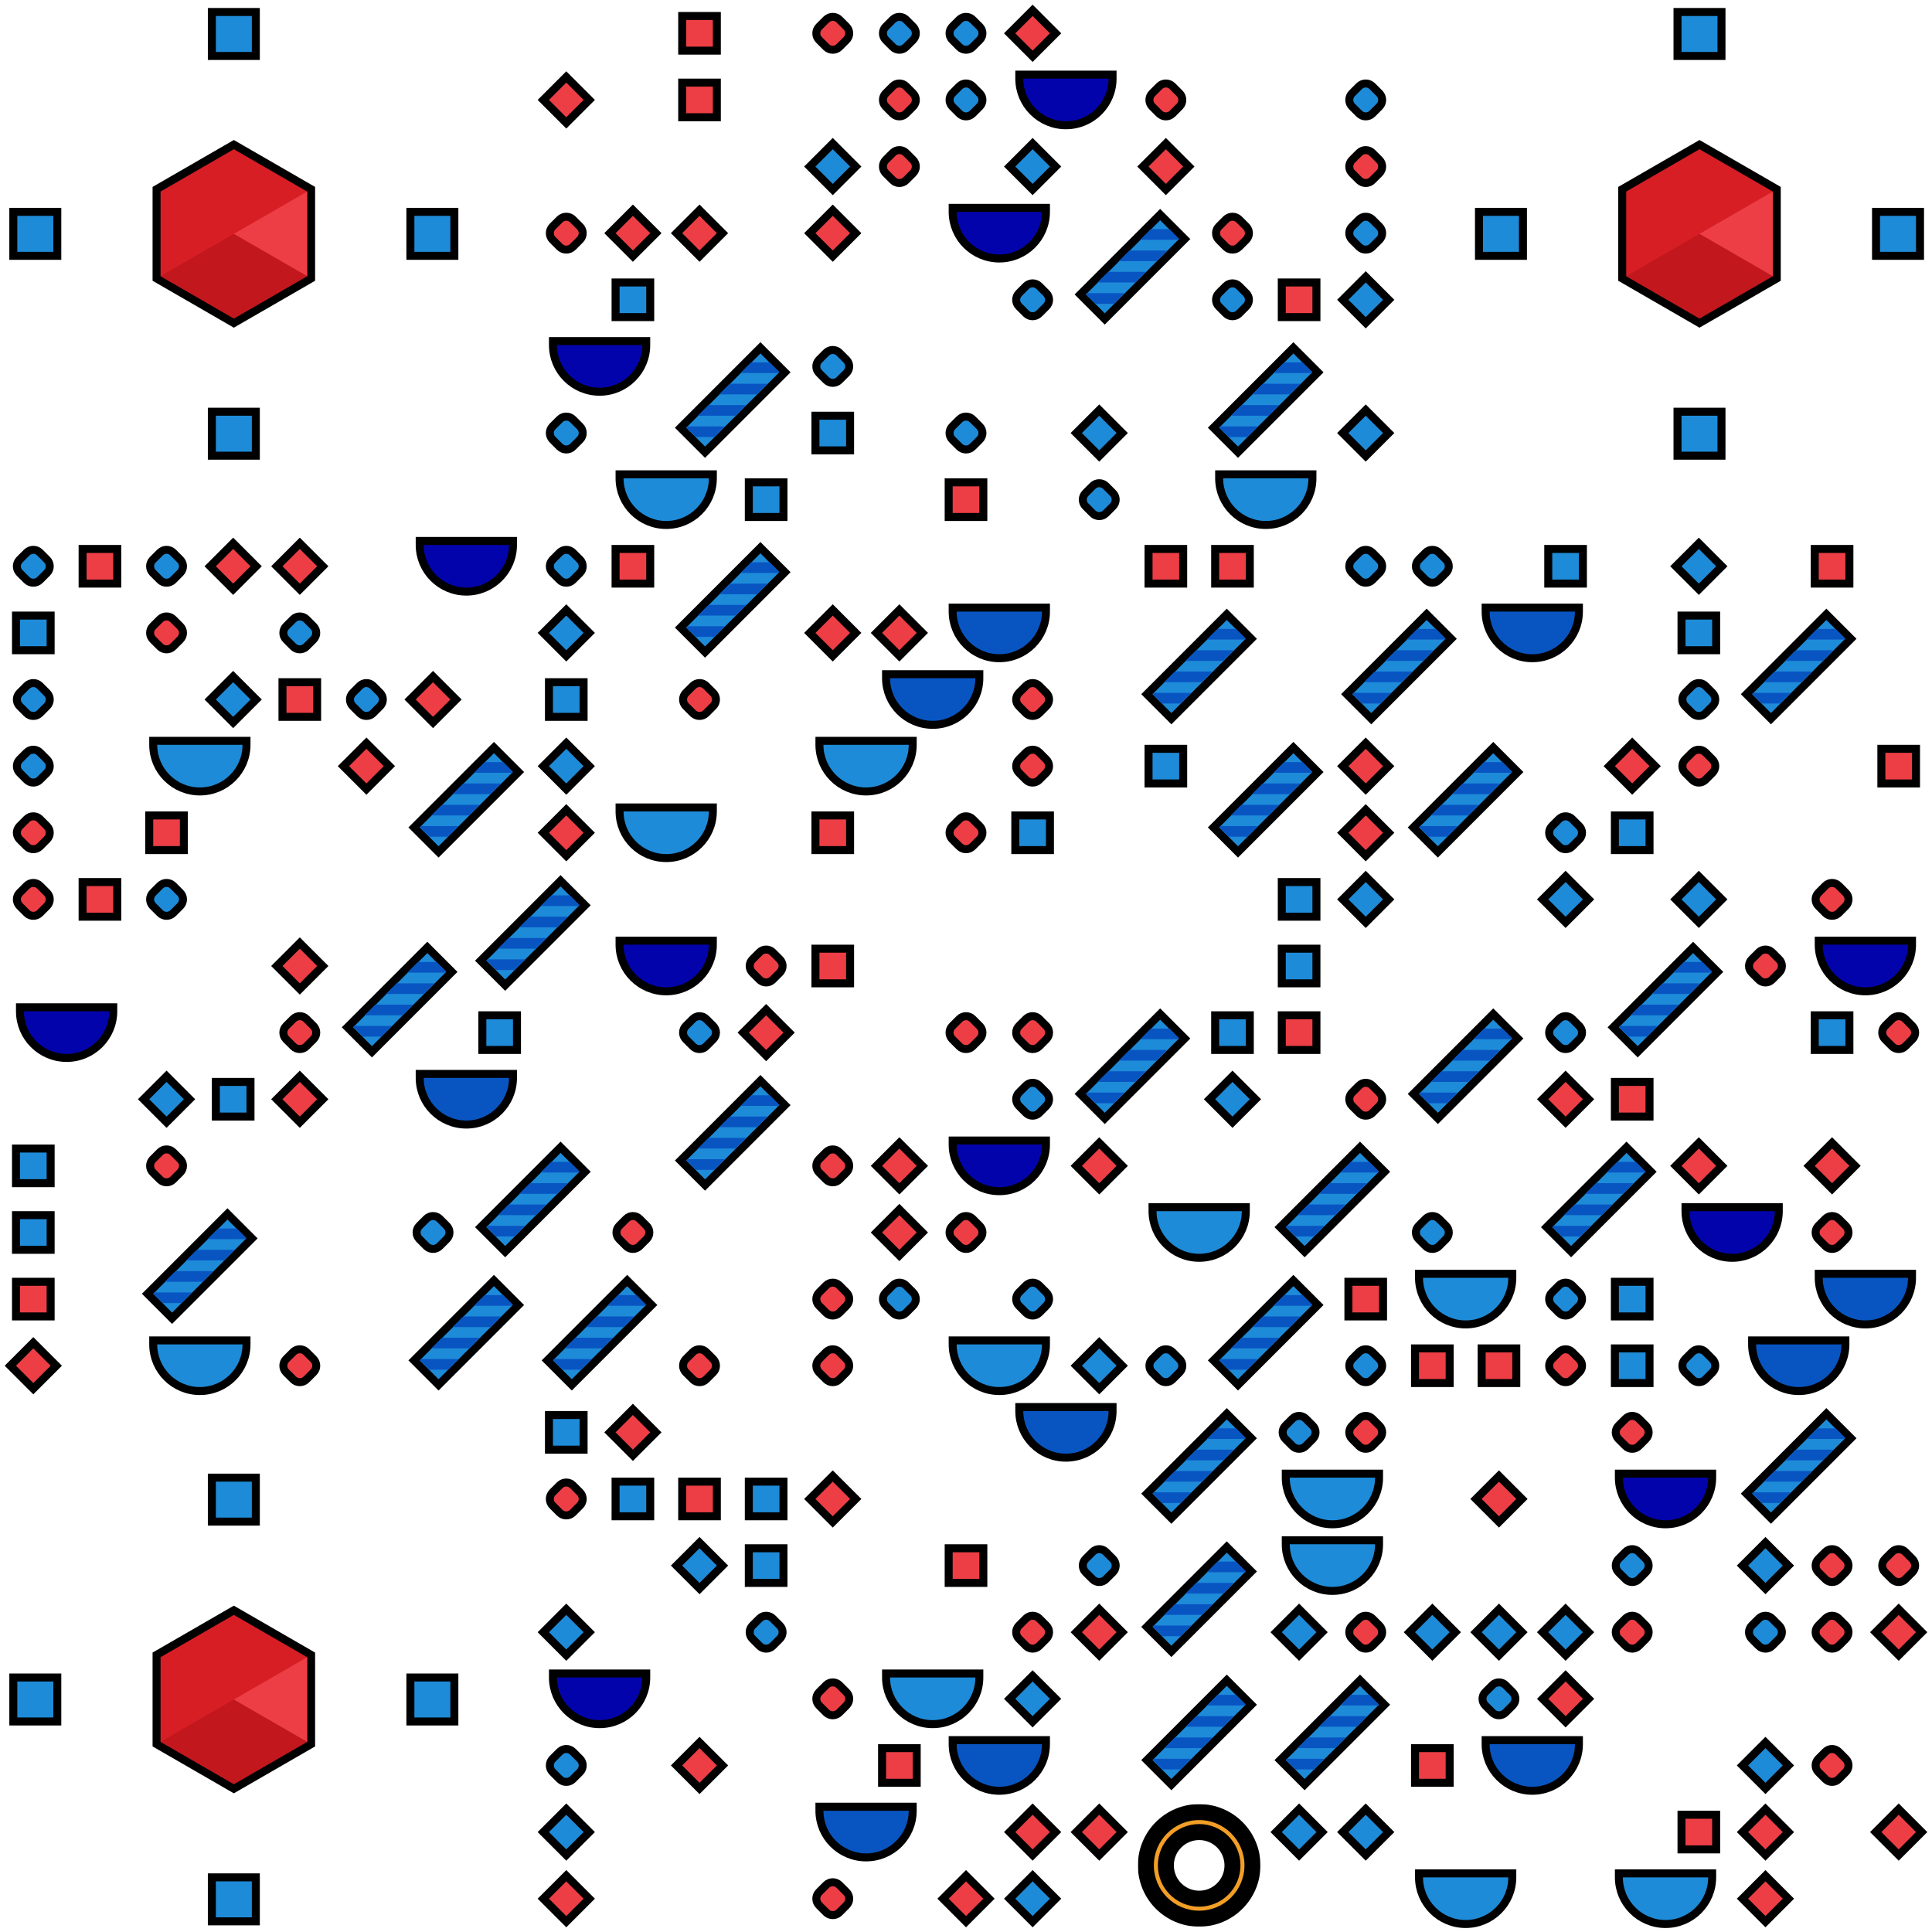 <?xml version="1.0" encoding="utf-8"?><svg xmlns="http://www.w3.org/2000/svg" xmlns:xlink="http://www.w3.org/1999/xlink" width="200" height="200" viewBox="0 0 1450 1450"><symbol id="symbol_29" viewBox="0 0 350 350"><path d="M177 109.402L175.5 108.536L174 109.402L119.007 141.152L117.507 142.018V143.75V207.25V208.982L119.007 209.848L174 241.598L175.5 242.464L177 241.598L231.993 209.848L233.493 208.982V207.25V143.75V142.018L231.993 141.152L177 109.402Z" style="fill: #D81E25; stroke: black; stroke-width: 6" /><path d="M230.493 207.25V143.75L120.507 207.25L175.5 239L230.493 207.25Z" style="fill: #C1171D" /><path d="M230.493 207.25L175.5 175.5L230.493 143.75V207.25Z" style="fill-rule: evenodd; clip-rule: evenodd; fill: #ED3E45" /><rect x="159" y="9" width="33" height="33" style="fill: #1E8BD8; stroke: black; stroke-width: 6" /><rect x="159" y="309" width="33" height="33" style="fill: #1E8BD8; stroke: black; stroke-width: 6" /><rect x="10" y="159" width="33" height="33" style="fill: #1E8BD8; stroke: black; stroke-width: 6" /><rect x="308" y="159" width="33" height="33" style="fill: #1E8BD8; stroke: black; stroke-width: 6" /></symbol><symbol id="symbol_2a" viewBox="0 0 350 350"><path d="M177 109.402L175.5 108.536L174 109.402L119.007 141.152L117.507 142.018V143.75V207.25V208.982L119.007 209.848L174 241.598L175.5 242.464L177 241.598L231.993 209.848L233.493 208.982V207.25V143.75V142.018L231.993 141.152L177 109.402Z" style="fill: #D81E25; stroke: black; stroke-width: 6" /><path d="M230.493 207.25V143.75L120.507 207.25L175.5 239L230.493 207.25Z" style="fill: #C1171D" /><path d="M230.493 207.25L175.5 175.5L230.493 143.75V207.25Z" style="fill-rule: evenodd; clip-rule: evenodd; fill: #ED3E45" /><rect x="159" y="9" width="33" height="33" style="fill: #1E8BD8; stroke: black; stroke-width: 6" /><rect x="159" y="309" width="33" height="33" style="fill: #1E8BD8; stroke: black; stroke-width: 6" /><rect x="10" y="159" width="33" height="33" style="fill: #1E8BD8; stroke: black; stroke-width: 6" /><rect x="308" y="159" width="33" height="33" style="fill: #1E8BD8; stroke: black; stroke-width: 6" /></symbol><symbol id="symbol_2b" viewBox="0 0 350 350"><path d="M177 109.402L175.5 108.536L174 109.402L119.007 141.152L117.507 142.018V143.75V207.25V208.982L119.007 209.848L174 241.598L175.5 242.464L177 241.598L231.993 209.848L233.493 208.982V207.25V143.75V142.018L231.993 141.152L177 109.402Z" style="fill: #D81E25; stroke: black; stroke-width: 6" /><path d="M230.493 207.25V143.75L120.507 207.25L175.5 239L230.493 207.25Z" style="fill: #C1171D" /><path d="M230.493 207.25L175.5 175.5L230.493 143.75V207.25Z" style="fill-rule: evenodd; clip-rule: evenodd; fill: #ED3E45" /><rect x="159" y="9" width="33" height="33" style="fill: #1E8BD8; stroke: black; stroke-width: 6" /><rect x="159" y="309" width="33" height="33" style="fill: #1E8BD8; stroke: black; stroke-width: 6" /><rect x="10" y="159" width="33" height="33" style="fill: #1E8BD8; stroke: black; stroke-width: 6" /><rect x="308" y="159" width="33" height="33" style="fill: #1E8BD8; stroke: black; stroke-width: 6" /></symbol><symbol id="symbol_1Y" viewBox="0 0 50 50"><path d="M35.293 20.05L29.95 14.707C27.216 11.973 22.784 11.973 20.05 14.707L14.707 20.05C11.973 22.784 11.973 27.216 14.707 29.95L20.05 35.293C22.784 38.027 27.216 38.027 29.95 35.293L35.293 29.95C38.027 27.216 38.027 22.784 35.293 20.05Z" style="fill: #ED3E45; stroke: black; stroke-width: 6" /></symbol><symbol id="symbol_1Z" viewBox="0 0 50 50"><path d="M27.121 9.879L25 7.757L22.879 9.879L9.879 22.879L7.757 25L9.879 27.121L22.879 40.121L25 42.243L27.121 40.121L40.121 27.121L42.243 25L40.121 22.879L27.121 9.879Z" style="fill: #ED3E45; stroke: black; stroke-width: 6" /></symbol><symbol id="symbol_20" viewBox="0 0 50 50"><rect x="12" y="12" width="26" height="26" style="fill: #ED3E45; stroke: black; stroke-width: 6" /></symbol><symbol id="symbol_21" viewBox="0 0 50 50"><rect x="12" y="12" width="26" height="26" style="fill: #1E8BD8; stroke: black; stroke-width: 6" /></symbol><symbol id="symbol_22" viewBox="0 0 50 50"><path d="M27.121 9.879L25 7.757L22.879 9.879L9.879 22.879L7.757 25L9.879 27.121L22.879 40.121L25 42.243L27.121 40.121L40.121 27.121L42.243 25L40.121 22.879L27.121 9.879Z" style="fill: #1E8BD8; stroke: black; stroke-width: 6" /></symbol><symbol id="symbol_23" viewBox="0 0 50 50"><path d="M35.293 20.05L29.95 14.707C27.216 11.973 22.784 11.973 20.05 14.707L14.707 20.05C11.973 22.784 11.973 27.216 14.707 29.95L20.05 35.293C22.784 38.027 27.216 38.027 29.95 35.293L35.293 29.95C38.027 27.216 38.027 22.784 35.293 20.05Z" style="fill: #1E8BD8; stroke: black; stroke-width: 6" /></symbol><symbol id="symbol_24" viewBox="0 0 100 100"><rect x="10.757" y="71" width="84.797" height="26" transform="rotate(-45 10.757 71)" style="fill: #1E8BD8; stroke: black; stroke-width: 6" /><path d="M15.718 70L15 70.718L22.282 78H36.002L44.002 70H15.718ZM31.718 54L23.718 62H52.002L60.002 54H31.718ZM76.002 38L68.002 46H39.718L47.718 38H76.002ZM77.718 22L84.86 29.142L84.002 30H55.718L63.718 22H77.718Z" style="fill-rule: evenodd; clip-rule: evenodd; fill: #0855C2" /></symbol><symbol id="symbol_25" viewBox="0 0 100 50"><path d="M15 9V6H18H82H85V9C85 28.33 69.33 44 50 44C30.67 44 15 28.33 15 9Z" style="fill: #0303AC; stroke: black; stroke-width: 6" /></symbol><symbol id="symbol_26" viewBox="0 0 100 50"><path d="M15 9V6H18H82H85V9C85 28.33 69.33 44 50 44C30.67 44 15 28.33 15 9Z" style="fill: #1E8BD8; stroke: black; stroke-width: 6" /></symbol><symbol id="symbol_27" viewBox="0 0 100 50"><path d="M15 9V6H18H82H85V9C85 28.33 69.33 44 50 44C30.67 44 15 28.33 15 9Z" style="fill: #0855C2; stroke: black; stroke-width: 6" /></symbol><symbol id="symbol_28" viewBox="0 0 100 100"><mask id="path-1-outside-1_22_59" maskUnits="userSpaceOnUse" x="4" y="4" width="92" height="92" style="fill: black"><rect x="4" y="4" width="92" height="92" style="fill: white" /><path d="M50 90C72.091 90 90 72.091 90 50C90 27.909 72.091 10 50 10C27.909 10 10 27.909 10 50C10 72.091 27.909 90 50 90ZM50 75C63.807 75 75 63.807 75 50C75 36.193 63.807 25 50 25C36.193 25 25 36.193 25 50C25 63.807 36.193 75 50 75Z" style="fill-rule: evenodd; clip-rule: evenodd" />


</mask><path d="M50 90C72.091 90 90 72.091 90 50C90 27.909 72.091 10 50 10C27.909 10 10 27.909 10 50C10 72.091 27.909 90 50 90ZM50 75C63.807 75 75 63.807 75 50C75 36.193 63.807 25 50 25C36.193 25 25 36.193 25 50C25 63.807 36.193 75 50 75Z" style="fill-rule: evenodd; clip-rule: evenodd; fill: #F29E27" /><path d="M84 50C84 68.778 68.778 84 50 84V96C75.405 96 96 75.405 96 50H84ZM50 16C68.778 16 84 31.222 84 50H96C96 24.595 75.405 4 50 4V16ZM16 50C16 31.222 31.222 16 50 16V4C24.595 4 4 24.595 4 50H16ZM50 84C31.222 84 16 68.778 16 50H4C4 75.405 24.595 96 50 96V84ZM69 50C69 60.493 60.493 69 50 69V81C67.121 81 81 67.121 81 50H69ZM50 31C60.493 31 69 39.507 69 50H81C81 32.879 67.121 19 50 19V31ZM31 50C31 39.507 39.507 31 50 31V19C32.879 19 19 32.879 19 50H31ZM50 69C39.507 69 31 60.493 31 50H19C19 67.121 32.879 81 50 81V69Z" style="fill: black; mask: url(#path-1-outside-1_22_59)" /></symbol><g id="qr"><g id="qr_blocks"><use xlink:href="#symbol_20" x="500" y="0" width="50" height="50" /><use xlink:href="#symbol_1Y" x="600" y="0" width="50" height="50" /><use xlink:href="#symbol_23" x="650" y="0" width="50" height="50" /><use xlink:href="#symbol_23" x="700" y="0" width="50" height="50" /><use xlink:href="#symbol_1Z" x="750" y="0" width="50" height="50" /><use xlink:href="#symbol_1Z" x="400" y="50" width="50" height="50" /><use xlink:href="#symbol_20" x="500" y="50" width="50" height="50" /><use xlink:href="#symbol_1Y" x="650" y="50" width="50" height="50" /><use xlink:href="#symbol_23" x="700" y="50" width="50" height="50" /><use xlink:href="#symbol_25" x="750" y="50" width="100" height="50" /><use xlink:href="#symbol_1Y" x="850" y="50" width="50" height="50" /><use xlink:href="#symbol_23" x="1000" y="50" width="50" height="50" /><use xlink:href="#symbol_22" x="600" y="100" width="50" height="50" /><use xlink:href="#symbol_1Y" x="650" y="100" width="50" height="50" /><use xlink:href="#symbol_22" x="750" y="100" width="50" height="50" /><use xlink:href="#symbol_1Z" x="850" y="100" width="50" height="50" /><use xlink:href="#symbol_1Y" x="1000" y="100" width="50" height="50" /><use xlink:href="#symbol_1Y" x="400" y="150" width="50" height="50" /><use xlink:href="#symbol_1Z" x="450" y="150" width="50" height="50" /><use xlink:href="#symbol_1Z" x="500" y="150" width="50" height="50" /><use xlink:href="#symbol_1Z" x="600" y="150" width="50" height="50" /><use xlink:href="#symbol_25" x="700" y="150" width="100" height="50" /><use xlink:href="#symbol_24" x="800" y="150" width="100" height="100" /><use xlink:href="#symbol_1Y" x="900" y="150" width="50" height="50" /><use xlink:href="#symbol_23" x="1000" y="150" width="50" height="50" /><use xlink:href="#symbol_21" x="450" y="200" width="50" height="50" /><use xlink:href="#symbol_23" x="750" y="200" width="50" height="50" /><use xlink:href="#symbol_23" x="900" y="200" width="50" height="50" /><use xlink:href="#symbol_20" x="950" y="200" width="50" height="50" /><use xlink:href="#symbol_22" x="1000" y="200" width="50" height="50" /><use xlink:href="#symbol_25" x="400" y="250" width="100" height="50" /><use xlink:href="#symbol_24" x="500" y="250" width="100" height="100" /><use xlink:href="#symbol_23" x="600" y="250" width="50" height="50" /><use xlink:href="#symbol_24" x="900" y="250" width="100" height="100" /><use xlink:href="#symbol_23" x="400" y="300" width="50" height="50" /><use xlink:href="#symbol_21" x="600" y="300" width="50" height="50" /><use xlink:href="#symbol_23" x="700" y="300" width="50" height="50" /><use xlink:href="#symbol_22" x="800" y="300" width="50" height="50" /><use xlink:href="#symbol_22" x="1000" y="300" width="50" height="50" /><use xlink:href="#symbol_26" x="450" y="350" width="100" height="50" /><use xlink:href="#symbol_21" x="550" y="350" width="50" height="50" /><use xlink:href="#symbol_20" x="700" y="350" width="50" height="50" /><use xlink:href="#symbol_23" x="800" y="350" width="50" height="50" /><use xlink:href="#symbol_26" x="900" y="350" width="100" height="50" /><use xlink:href="#symbol_23" x="0" y="400" width="50" height="50" /><use xlink:href="#symbol_20" x="50" y="400" width="50" height="50" /><use xlink:href="#symbol_23" x="100" y="400" width="50" height="50" /><use xlink:href="#symbol_1Z" x="150" y="400" width="50" height="50" /><use xlink:href="#symbol_1Z" x="200" y="400" width="50" height="50" /><use xlink:href="#symbol_25" x="300" y="400" width="100" height="50" /><use xlink:href="#symbol_23" x="400" y="400" width="50" height="50" /><use xlink:href="#symbol_20" x="450" y="400" width="50" height="50" /><use xlink:href="#symbol_24" x="500" y="400" width="100" height="100" /><use xlink:href="#symbol_20" x="850" y="400" width="50" height="50" /><use xlink:href="#symbol_20" x="900" y="400" width="50" height="50" /><use xlink:href="#symbol_23" x="1000" y="400" width="50" height="50" /><use xlink:href="#symbol_23" x="1050" y="400" width="50" height="50" /><use xlink:href="#symbol_21" x="1150" y="400" width="50" height="50" /><use xlink:href="#symbol_22" x="1250" y="400" width="50" height="50" /><use xlink:href="#symbol_20" x="1350" y="400" width="50" height="50" /><use xlink:href="#symbol_21" x="0" y="450" width="50" height="50" /><use xlink:href="#symbol_1Y" x="100" y="450" width="50" height="50" /><use xlink:href="#symbol_23" x="200" y="450" width="50" height="50" /><use xlink:href="#symbol_22" x="400" y="450" width="50" height="50" /><use xlink:href="#symbol_1Z" x="600" y="450" width="50" height="50" /><use xlink:href="#symbol_1Z" x="650" y="450" width="50" height="50" /><use xlink:href="#symbol_27" x="700" y="450" width="100" height="50" /><use xlink:href="#symbol_24" x="850" y="450" width="100" height="100" /><use xlink:href="#symbol_24" x="1000" y="450" width="100" height="100" /><use xlink:href="#symbol_27" x="1100" y="450" width="100" height="50" /><use xlink:href="#symbol_21" x="1250" y="450" width="50" height="50" /><use xlink:href="#symbol_24" x="1300" y="450" width="100" height="100" /><use xlink:href="#symbol_23" x="0" y="500" width="50" height="50" /><use xlink:href="#symbol_22" x="150" y="500" width="50" height="50" /><use xlink:href="#symbol_20" x="200" y="500" width="50" height="50" /><use xlink:href="#symbol_23" x="250" y="500" width="50" height="50" /><use xlink:href="#symbol_1Z" x="300" y="500" width="50" height="50" /><use xlink:href="#symbol_21" x="400" y="500" width="50" height="50" /><use xlink:href="#symbol_1Y" x="500" y="500" width="50" height="50" /><use xlink:href="#symbol_27" x="650" y="500" width="100" height="50" /><use xlink:href="#symbol_1Y" x="750" y="500" width="50" height="50" /><use xlink:href="#symbol_23" x="1250" y="500" width="50" height="50" /><use xlink:href="#symbol_23" x="0" y="550" width="50" height="50" /><use xlink:href="#symbol_26" x="100" y="550" width="100" height="50" /><use xlink:href="#symbol_1Z" x="250" y="550" width="50" height="50" /><use xlink:href="#symbol_24" x="300" y="550" width="100" height="100" /><use xlink:href="#symbol_22" x="400" y="550" width="50" height="50" /><use xlink:href="#symbol_26" x="600" y="550" width="100" height="50" /><use xlink:href="#symbol_1Y" x="750" y="550" width="50" height="50" /><use xlink:href="#symbol_21" x="850" y="550" width="50" height="50" /><use xlink:href="#symbol_24" x="900" y="550" width="100" height="100" /><use xlink:href="#symbol_1Z" x="1000" y="550" width="50" height="50" /><use xlink:href="#symbol_24" x="1050" y="550" width="100" height="100" /><use xlink:href="#symbol_1Z" x="1200" y="550" width="50" height="50" /><use xlink:href="#symbol_1Y" x="1250" y="550" width="50" height="50" /><use xlink:href="#symbol_20" x="1400" y="550" width="50" height="50" /><use xlink:href="#symbol_1Y" x="0" y="600" width="50" height="50" /><use xlink:href="#symbol_20" x="100" y="600" width="50" height="50" /><use xlink:href="#symbol_1Z" x="400" y="600" width="50" height="50" /><use xlink:href="#symbol_26" x="450" y="600" width="100" height="50" /><use xlink:href="#symbol_20" x="600" y="600" width="50" height="50" /><use xlink:href="#symbol_1Y" x="700" y="600" width="50" height="50" /><use xlink:href="#symbol_21" x="750" y="600" width="50" height="50" /><use xlink:href="#symbol_1Z" x="1000" y="600" width="50" height="50" /><use xlink:href="#symbol_23" x="1150" y="600" width="50" height="50" /><use xlink:href="#symbol_21" x="1200" y="600" width="50" height="50" /><use xlink:href="#symbol_1Y" x="0" y="650" width="50" height="50" /><use xlink:href="#symbol_20" x="50" y="650" width="50" height="50" /><use xlink:href="#symbol_23" x="100" y="650" width="50" height="50" /><use xlink:href="#symbol_24" x="350" y="650" width="100" height="100" /><use xlink:href="#symbol_21" x="950" y="650" width="50" height="50" /><use xlink:href="#symbol_22" x="1000" y="650" width="50" height="50" /><use xlink:href="#symbol_22" x="1150" y="650" width="50" height="50" /><use xlink:href="#symbol_22" x="1250" y="650" width="50" height="50" /><use xlink:href="#symbol_1Y" x="1350" y="650" width="50" height="50" /><use xlink:href="#symbol_1Z" x="200" y="700" width="50" height="50" /><use xlink:href="#symbol_24" x="250" y="700" width="100" height="100" /><use xlink:href="#symbol_25" x="450" y="700" width="100" height="50" /><use xlink:href="#symbol_1Y" x="550" y="700" width="50" height="50" /><use xlink:href="#symbol_20" x="600" y="700" width="50" height="50" /><use xlink:href="#symbol_21" x="950" y="700" width="50" height="50" /><use xlink:href="#symbol_24" x="1200" y="700" width="100" height="100" /><use xlink:href="#symbol_1Y" x="1300" y="700" width="50" height="50" /><use xlink:href="#symbol_25" x="1350" y="700" width="100" height="50" /><use xlink:href="#symbol_25" x="0" y="750" width="100" height="50" /><use xlink:href="#symbol_1Y" x="200" y="750" width="50" height="50" /><use xlink:href="#symbol_21" x="350" y="750" width="50" height="50" /><use xlink:href="#symbol_23" x="500" y="750" width="50" height="50" /><use xlink:href="#symbol_1Z" x="550" y="750" width="50" height="50" /><use xlink:href="#symbol_1Y" x="700" y="750" width="50" height="50" /><use xlink:href="#symbol_1Y" x="750" y="750" width="50" height="50" /><use xlink:href="#symbol_24" x="800" y="750" width="100" height="100" /><use xlink:href="#symbol_21" x="900" y="750" width="50" height="50" /><use xlink:href="#symbol_20" x="950" y="750" width="50" height="50" /><use xlink:href="#symbol_24" x="1050" y="750" width="100" height="100" /><use xlink:href="#symbol_23" x="1150" y="750" width="50" height="50" /><use xlink:href="#symbol_21" x="1350" y="750" width="50" height="50" /><use xlink:href="#symbol_1Y" x="1400" y="750" width="50" height="50" /><use xlink:href="#symbol_22" x="100" y="800" width="50" height="50" /><use xlink:href="#symbol_21" x="150" y="800" width="50" height="50" /><use xlink:href="#symbol_1Z" x="200" y="800" width="50" height="50" /><use xlink:href="#symbol_27" x="300" y="800" width="100" height="50" /><use xlink:href="#symbol_24" x="500" y="800" width="100" height="100" /><use xlink:href="#symbol_23" x="750" y="800" width="50" height="50" /><use xlink:href="#symbol_22" x="900" y="800" width="50" height="50" /><use xlink:href="#symbol_1Y" x="1000" y="800" width="50" height="50" /><use xlink:href="#symbol_1Z" x="1150" y="800" width="50" height="50" /><use xlink:href="#symbol_20" x="1200" y="800" width="50" height="50" /><use xlink:href="#symbol_21" x="0" y="850" width="50" height="50" /><use xlink:href="#symbol_1Y" x="100" y="850" width="50" height="50" /><use xlink:href="#symbol_24" x="350" y="850" width="100" height="100" /><use xlink:href="#symbol_1Y" x="600" y="850" width="50" height="50" /><use xlink:href="#symbol_1Z" x="650" y="850" width="50" height="50" /><use xlink:href="#symbol_25" x="700" y="850" width="100" height="50" /><use xlink:href="#symbol_1Z" x="800" y="850" width="50" height="50" /><use xlink:href="#symbol_24" x="950" y="850" width="100" height="100" /><use xlink:href="#symbol_24" x="1150" y="850" width="100" height="100" /><use xlink:href="#symbol_1Z" x="1250" y="850" width="50" height="50" /><use xlink:href="#symbol_1Z" x="1350" y="850" width="50" height="50" /><use xlink:href="#symbol_21" x="0" y="900" width="50" height="50" /><use xlink:href="#symbol_24" x="100" y="900" width="100" height="100" /><use xlink:href="#symbol_23" x="300" y="900" width="50" height="50" /><use xlink:href="#symbol_1Y" x="450" y="900" width="50" height="50" /><use xlink:href="#symbol_1Z" x="650" y="900" width="50" height="50" /><use xlink:href="#symbol_1Y" x="700" y="900" width="50" height="50" /><use xlink:href="#symbol_26" x="850" y="900" width="100" height="50" /><use xlink:href="#symbol_23" x="1050" y="900" width="50" height="50" /><use xlink:href="#symbol_25" x="1250" y="900" width="100" height="50" /><use xlink:href="#symbol_1Y" x="1350" y="900" width="50" height="50" /><use xlink:href="#symbol_20" x="0" y="950" width="50" height="50" /><use xlink:href="#symbol_24" x="300" y="950" width="100" height="100" /><use xlink:href="#symbol_24" x="400" y="950" width="100" height="100" /><use xlink:href="#symbol_1Y" x="600" y="950" width="50" height="50" /><use xlink:href="#symbol_23" x="650" y="950" width="50" height="50" /><use xlink:href="#symbol_23" x="750" y="950" width="50" height="50" /><use xlink:href="#symbol_24" x="900" y="950" width="100" height="100" /><use xlink:href="#symbol_20" x="1000" y="950" width="50" height="50" /><use xlink:href="#symbol_26" x="1050" y="950" width="100" height="50" /><use xlink:href="#symbol_23" x="1150" y="950" width="50" height="50" /><use xlink:href="#symbol_21" x="1200" y="950" width="50" height="50" /><use xlink:href="#symbol_27" x="1350" y="950" width="100" height="50" /><use xlink:href="#symbol_1Z" x="0" y="1000" width="50" height="50" /><use xlink:href="#symbol_26" x="100" y="1000" width="100" height="50" /><use xlink:href="#symbol_1Y" x="200" y="1000" width="50" height="50" /><use xlink:href="#symbol_1Y" x="500" y="1000" width="50" height="50" /><use xlink:href="#symbol_1Y" x="600" y="1000" width="50" height="50" /><use xlink:href="#symbol_26" x="700" y="1000" width="100" height="50" /><use xlink:href="#symbol_22" x="800" y="1000" width="50" height="50" /><use xlink:href="#symbol_23" x="850" y="1000" width="50" height="50" /><use xlink:href="#symbol_23" x="1000" y="1000" width="50" height="50" /><use xlink:href="#symbol_20" x="1050" y="1000" width="50" height="50" /><use xlink:href="#symbol_20" x="1100" y="1000" width="50" height="50" /><use xlink:href="#symbol_1Y" x="1150" y="1000" width="50" height="50" /><use xlink:href="#symbol_21" x="1200" y="1000" width="50" height="50" /><use xlink:href="#symbol_23" x="1250" y="1000" width="50" height="50" /><use xlink:href="#symbol_27" x="1300" y="1000" width="100" height="50" /><use xlink:href="#symbol_21" x="400" y="1050" width="50" height="50" /><use xlink:href="#symbol_1Z" x="450" y="1050" width="50" height="50" /><use xlink:href="#symbol_27" x="750" y="1050" width="100" height="50" /><use xlink:href="#symbol_24" x="850" y="1050" width="100" height="100" /><use xlink:href="#symbol_23" x="950" y="1050" width="50" height="50" /><use xlink:href="#symbol_1Y" x="1000" y="1050" width="50" height="50" /><use xlink:href="#symbol_1Y" x="1200" y="1050" width="50" height="50" /><use xlink:href="#symbol_24" x="1300" y="1050" width="100" height="100" /><use xlink:href="#symbol_1Y" x="400" y="1100" width="50" height="50" /><use xlink:href="#symbol_21" x="450" y="1100" width="50" height="50" /><use xlink:href="#symbol_20" x="500" y="1100" width="50" height="50" /><use xlink:href="#symbol_21" x="550" y="1100" width="50" height="50" /><use xlink:href="#symbol_1Z" x="600" y="1100" width="50" height="50" /><use xlink:href="#symbol_26" x="950" y="1100" width="100" height="50" /><use xlink:href="#symbol_1Z" x="1100" y="1100" width="50" height="50" /><use xlink:href="#symbol_25" x="1200" y="1100" width="100" height="50" /><use xlink:href="#symbol_22" x="500" y="1150" width="50" height="50" /><use xlink:href="#symbol_21" x="550" y="1150" width="50" height="50" /><use xlink:href="#symbol_20" x="700" y="1150" width="50" height="50" /><use xlink:href="#symbol_23" x="800" y="1150" width="50" height="50" /><use xlink:href="#symbol_24" x="850" y="1150" width="100" height="100" /><use xlink:href="#symbol_26" x="950" y="1150" width="100" height="50" /><use xlink:href="#symbol_23" x="1200" y="1150" width="50" height="50" /><use xlink:href="#symbol_22" x="1300" y="1150" width="50" height="50" /><use xlink:href="#symbol_1Y" x="1350" y="1150" width="50" height="50" /><use xlink:href="#symbol_1Y" x="1400" y="1150" width="50" height="50" /><use xlink:href="#symbol_22" x="400" y="1200" width="50" height="50" /><use xlink:href="#symbol_23" x="550" y="1200" width="50" height="50" /><use xlink:href="#symbol_1Y" x="750" y="1200" width="50" height="50" /><use xlink:href="#symbol_1Z" x="800" y="1200" width="50" height="50" /><use xlink:href="#symbol_22" x="950" y="1200" width="50" height="50" /><use xlink:href="#symbol_1Y" x="1000" y="1200" width="50" height="50" /><use xlink:href="#symbol_22" x="1050" y="1200" width="50" height="50" /><use xlink:href="#symbol_22" x="1100" y="1200" width="50" height="50" /><use xlink:href="#symbol_22" x="1150" y="1200" width="50" height="50" /><use xlink:href="#symbol_1Y" x="1200" y="1200" width="50" height="50" /><use xlink:href="#symbol_23" x="1300" y="1200" width="50" height="50" /><use xlink:href="#symbol_1Y" x="1350" y="1200" width="50" height="50" /><use xlink:href="#symbol_1Z" x="1400" y="1200" width="50" height="50" /><use xlink:href="#symbol_25" x="400" y="1250" width="100" height="50" /><use xlink:href="#symbol_1Y" x="600" y="1250" width="50" height="50" /><use xlink:href="#symbol_26" x="650" y="1250" width="100" height="50" /><use xlink:href="#symbol_22" x="750" y="1250" width="50" height="50" /><use xlink:href="#symbol_24" x="850" y="1250" width="100" height="100" /><use xlink:href="#symbol_24" x="950" y="1250" width="100" height="100" /><use xlink:href="#symbol_23" x="1100" y="1250" width="50" height="50" /><use xlink:href="#symbol_1Z" x="1150" y="1250" width="50" height="50" /><use xlink:href="#symbol_23" x="400" y="1300" width="50" height="50" /><use xlink:href="#symbol_1Z" x="500" y="1300" width="50" height="50" /><use xlink:href="#symbol_20" x="650" y="1300" width="50" height="50" /><use xlink:href="#symbol_27" x="700" y="1300" width="100" height="50" /><use xlink:href="#symbol_20" x="1050" y="1300" width="50" height="50" /><use xlink:href="#symbol_27" x="1100" y="1300" width="100" height="50" /><use xlink:href="#symbol_22" x="1300" y="1300" width="50" height="50" /><use xlink:href="#symbol_1Y" x="1350" y="1300" width="50" height="50" /><use xlink:href="#symbol_22" x="400" y="1350" width="50" height="50" /><use xlink:href="#symbol_27" x="600" y="1350" width="100" height="50" /><use xlink:href="#symbol_1Z" x="750" y="1350" width="50" height="50" /><use xlink:href="#symbol_1Z" x="800" y="1350" width="50" height="50" /><use xlink:href="#symbol_28" x="850" y="1350" width="100" height="100" /><use xlink:href="#symbol_22" x="950" y="1350" width="50" height="50" /><use xlink:href="#symbol_22" x="1000" y="1350" width="50" height="50" /><use xlink:href="#symbol_20" x="1250" y="1350" width="50" height="50" /><use xlink:href="#symbol_1Z" x="1300" y="1350" width="50" height="50" /><use xlink:href="#symbol_1Z" x="1400" y="1350" width="50" height="50" /><use xlink:href="#symbol_1Z" x="400" y="1400" width="50" height="50" /><use xlink:href="#symbol_1Y" x="600" y="1400" width="50" height="50" /><use xlink:href="#symbol_1Z" x="700" y="1400" width="50" height="50" /><use xlink:href="#symbol_22" x="750" y="1400" width="50" height="50" /><use xlink:href="#symbol_26" x="1050" y="1400" width="100" height="50" /><use xlink:href="#symbol_26" x="1200" y="1400" width="100" height="50" /><use xlink:href="#symbol_1Z" x="1300" y="1400" width="50" height="50" /></g><g id="qr_eyes"><use xlink:href="#symbol_29" x="0" y="0" width="350" height="350" /><use xlink:href="#symbol_2a" x="1100" y="0" width="350" height="350" /><use xlink:href="#symbol_2b" x="0" y="1100" width="350" height="350" /></g></g></svg>
